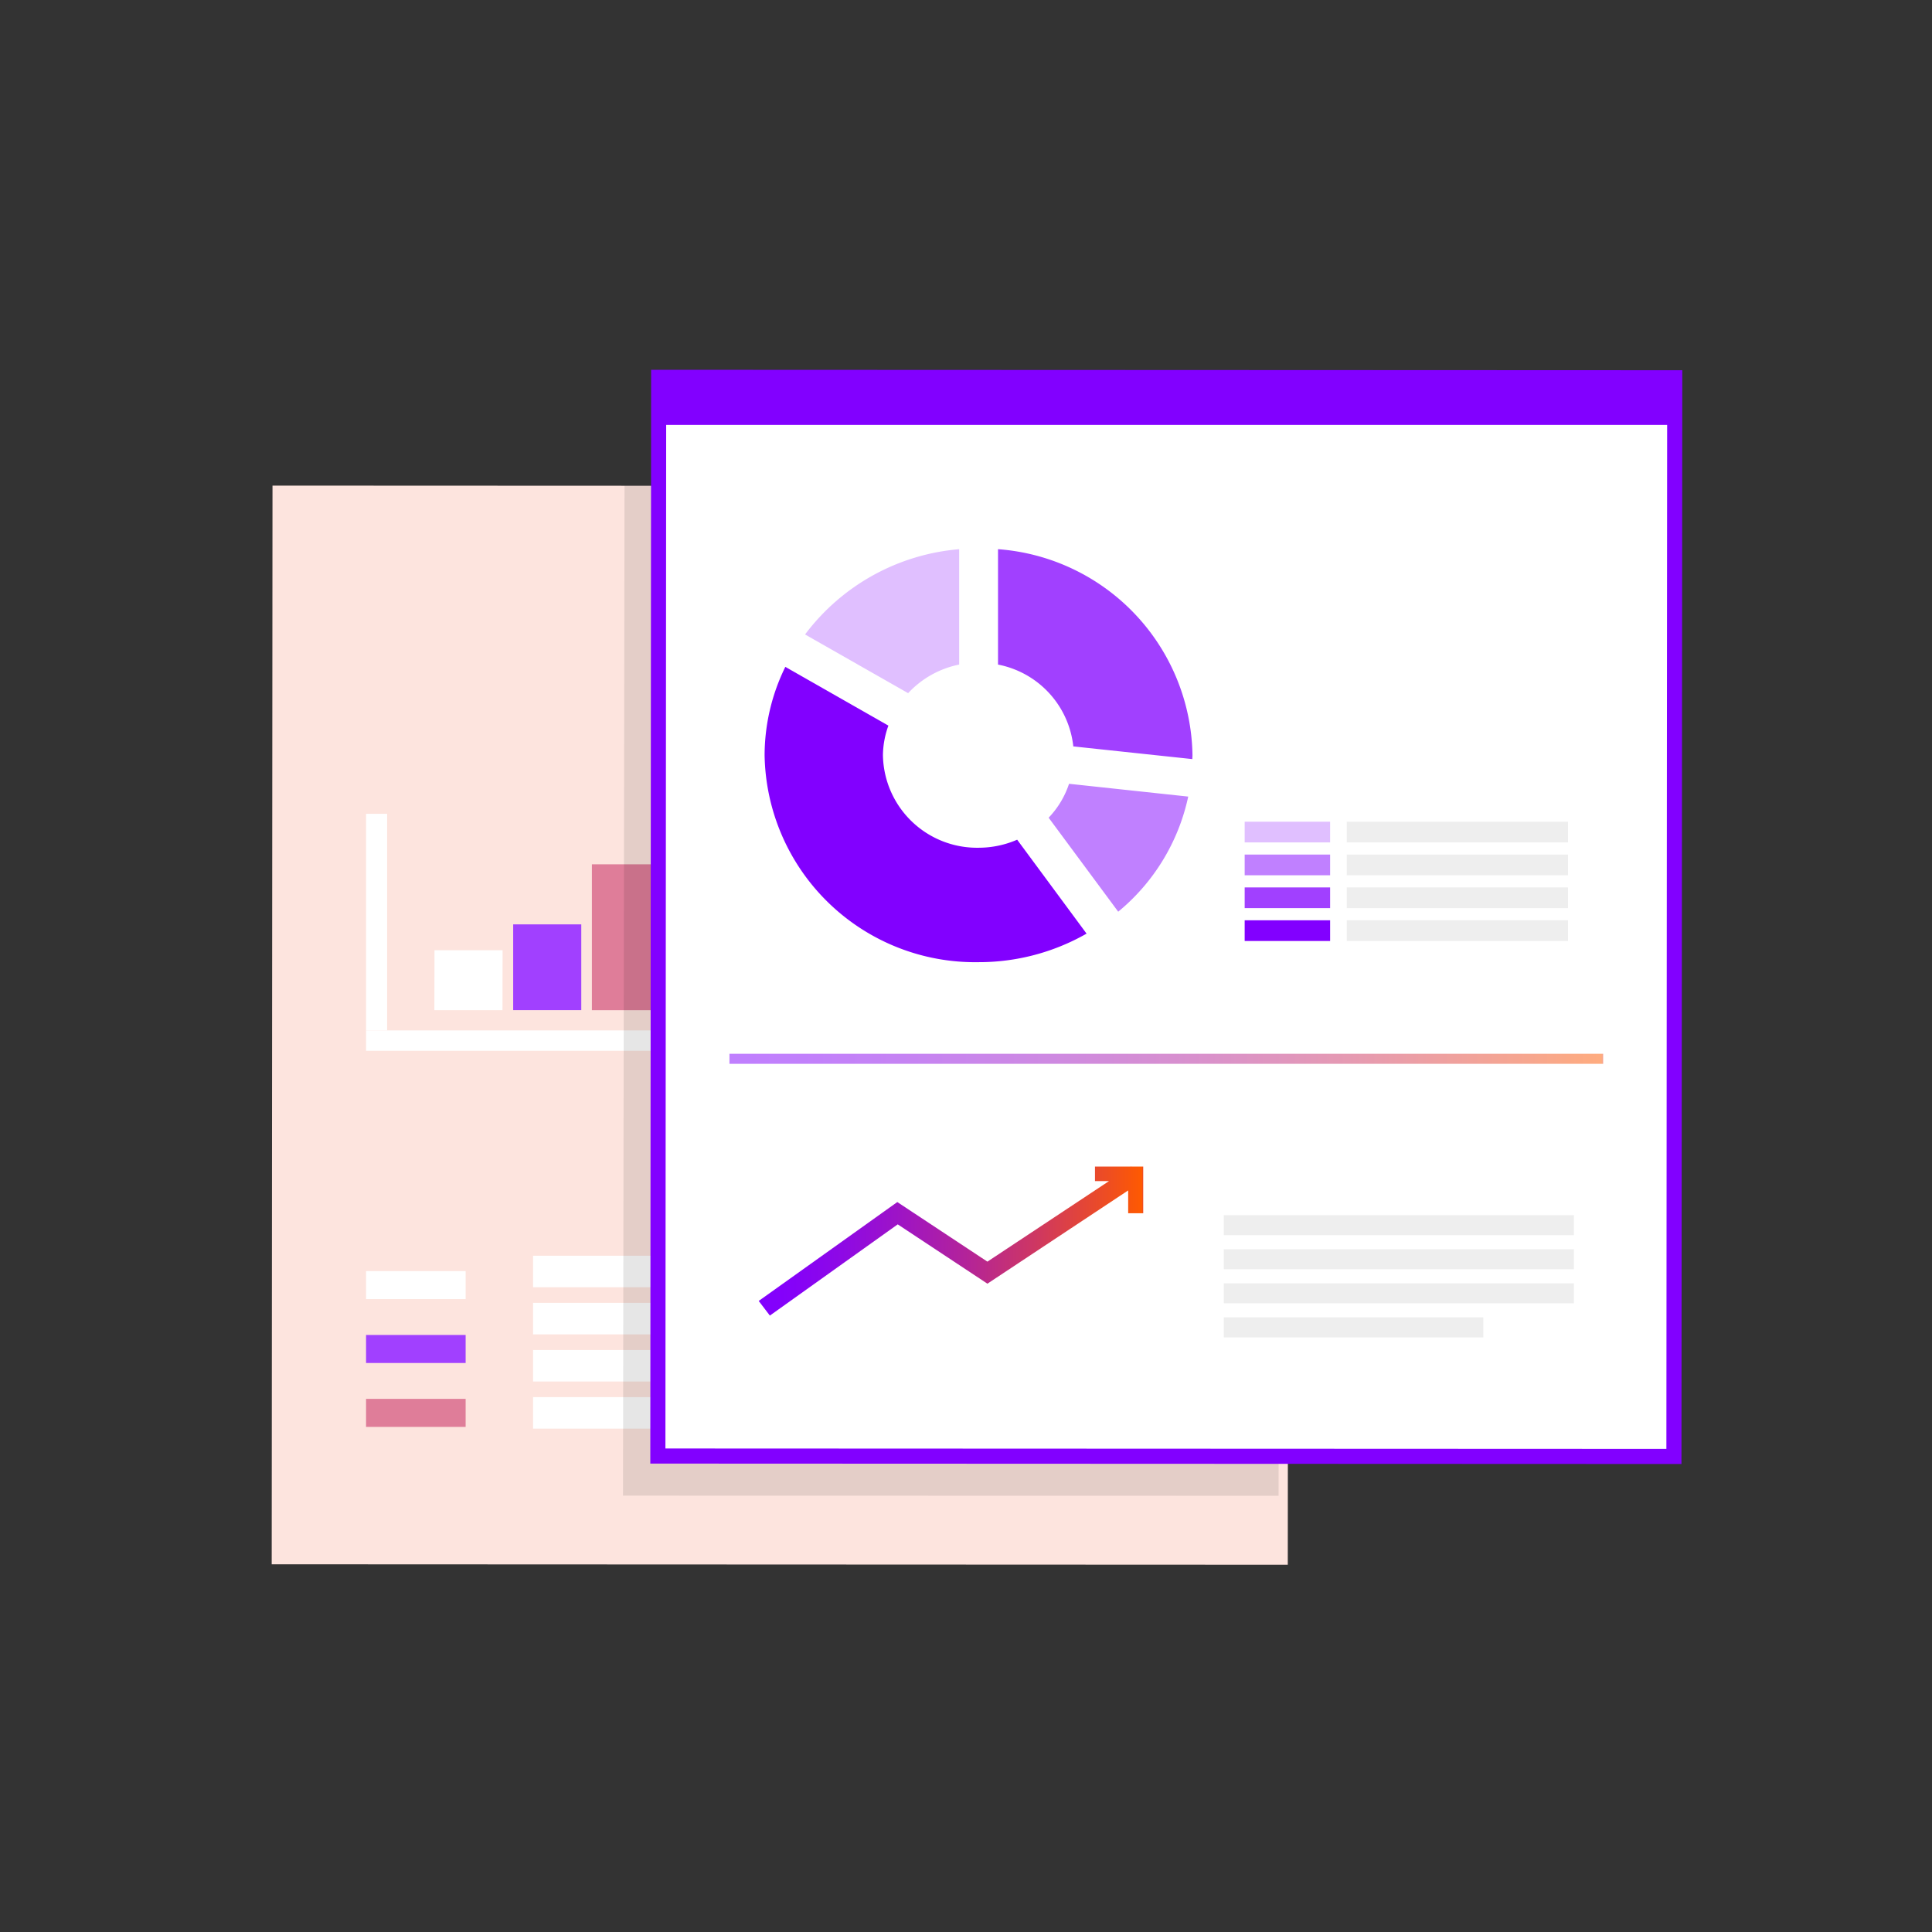 <svg xmlns="http://www.w3.org/2000/svg" xmlns:xlink="http://www.w3.org/1999/xlink" width="128" height="128" viewBox="0 0 128 128">
  <rect x="0" y="0" width="128" height="128" fill="#333333" stroke="none"/>
  <defs>
    <linearGradient id="linear-gradient" y1="0.5" x2="1" y2="0.5" gradientUnits="objectBoundingBox">
      <stop offset="0" stop-color="#8200ff"/>
      <stop offset="0.089" stop-color="#8502f8"/>
      <stop offset="0.216" stop-color="#8e09e5"/>
      <stop offset="0.367" stop-color="#9e14c5"/>
      <stop offset="0.537" stop-color="#b3239a"/>
      <stop offset="0.721" stop-color="#ce3762"/>
      <stop offset="0.915" stop-color="#ef4e1f"/>
      <stop offset="0.999" stop-color="#ff5a00"/>
      <stop offset="0.999" stop-color="#f8540d"/>
      <stop offset="0.999" stop-color="#f34f19"/>
      <stop offset="1" stop-color="#ef4c20"/>
      <stop offset="1" stop-color="#ef4c22"/>
    </linearGradient>
    <clipPath id="clip-Solution_3">
      <rect width="128" height="128"/>
    </clipPath>
  </defs>
  <g id="Solution_3" clip-path="url(#clip-Solution_3)">
    <g id="그룹_13616" data-name="그룹 13616" transform="translate(18 25)">
      <path id="패스_28735" data-name="패스 28735" d="M537.09,218.474l67.318.028-.053,71.466-67.318-.029Z" transform="translate(-537.036 -211.301)" fill="#fde4de" fill-rule="evenodd"/>
      <g id="그룹_13603" data-name="그룹 13603" transform="translate(6.252 58.196)">
        <rect id="사각형_6172" data-name="사각형 6172" width="6.598" height="1.857" transform="translate(0 1.016)" fill="#fff"/>
        <rect id="사각형_6173" data-name="사각형 6173" width="6.598" height="1.857" transform="translate(0 5.249)" fill="#a140ff"/>
        <rect id="사각형_6174" data-name="사각형 6174" width="6.598" height="1.857" transform="translate(0 9.482)" fill="#df7d99"/>
        <rect id="사각형_6175" data-name="사각형 6175" width="30.717" height="2.088" transform="translate(11.065 3.122)" fill="#fff"/>
        <rect id="사각형_6176" data-name="사각형 6176" width="30.717" height="2.087" transform="translate(11.065 9.368)" fill="#fff"/>
        <rect id="사각형_6177" data-name="사각형 6177" width="30.717" height="2.087" transform="translate(11.065 6.245)" fill="#fff"/>
        <rect id="사각형_6178" data-name="사각형 6178" width="30.717" height="2.087" transform="translate(11.065)" fill="#fff"/>
      </g>
      <g id="그룹_13604" data-name="그룹 13604" transform="translate(6.252 28.915)">
        <rect id="사각형_6179" data-name="사각형 6179" width="1.396" height="14.352" transform="translate(0.001)" fill="#fff"/>
        <rect id="사각형_6180" data-name="사각형 6180" width="41.782" height="1.351" transform="translate(0 14.352)" fill="#fff"/>
      </g>
      <g id="그룹_13605" data-name="그룹 13605" transform="translate(10.781 28.108)">
        <path id="패스_28736" data-name="패스 28736" d="M555.3,270.6l4.511,0-.008,3.97-4.512,0Z" transform="translate(-555.294 -260.754)" fill="#fff" fill-rule="evenodd"/>
        <rect id="사각형_6181" data-name="사각형 6181" width="4.511" height="5.681" transform="translate(5.219 8.134)" fill="#a140ff"/>
        <rect id="사각형_6182" data-name="사각형 6182" width="4.511" height="9.664" transform="translate(10.434 4.155)" fill="#df7d99"/>
        <rect id="사각형_6183" data-name="사각형 6183" width="4.511" height="8.323" transform="translate(15.651 5.498)" fill="#d0bbe3"/>
        <rect id="사각형_6184" data-name="사각형 6184" width="4.511" height="4.166" transform="translate(20.866 9.658)" fill="#dacce8"/>
        <rect id="사각형_6185" data-name="사각형 6185" width="4.511" height="5.737" transform="translate(25.949 8.082)" fill="#851994"/>
        <rect id="사각형_6186" data-name="사각형 6186" width="4.511" height="8.325" transform="translate(31.166 5.497)" fill="#f9efde"/>
        <rect id="사각형_6187" data-name="사각형 6187" width="4.511" height="13.824" transform="translate(36.381)" fill="#fff"/>
      </g>
      <g id="그룹_13612" data-name="그룹 13612" transform="translate(23.276 0)">
        <path id="패스_28737" data-name="패스 28737" d="M576.454,285.391l43.432.009.1-66.917-43.432-.008Z" transform="translate(-576.454 -211.301)" fill-rule="evenodd" opacity="0.1"/>
        <g id="그룹_13611" data-name="그룹 13611" transform="translate(2.309)">
          <path id="패스_28738" data-name="패스 28738" d="M580.418,206.327l67.317.028-.053,71.466-67.317-.028Z" transform="translate(-580.365 -206.327)" fill="#fff" stroke="#8200ff" stroke-miterlimit="10" stroke-width="1" fill-rule="evenodd"/>
          <rect id="사각형_6188" data-name="사각형 6188" width="67.318" height="3.151" transform="translate(0.026 0)" fill="#8200ff"/>
          <g id="그룹_13609" data-name="그룹 13609" transform="translate(7.072 11.386)">
            <g id="그룹_13606" data-name="그룹 13606">
              <path id="패스_28739" data-name="패스 28739" d="M625.561,251.929a5.954,5.954,0,0,1-1.352,2.247l4.61,6.227a13.562,13.562,0,0,0,4.638-7.626Z" transform="translate(-605.391 -236.387)" fill="#c080ff"/>
              <path id="패스_28740" data-name="패스 28740" d="M618.53,233.253a6.2,6.2,0,0,1,4.988,5.421l7.885.841c0-.086.011-.169.011-.258a13.9,13.9,0,0,0-12.884-13.649Z" transform="translate(-603.066 -225.609)" fill="#a140ff"/>
              <path id="패스_28741" data-name="패스 28741" d="M603.709,235.147a6.314,6.314,0,0,1,3.381-1.894v-7.644a14.253,14.253,0,0,0-10.21,5.649Z" transform="translate(-594.2 -225.609)" fill="#e0bfff"/>
              <path id="패스_28742" data-name="패스 28742" d="M609.074,250.261a6.426,6.426,0,0,1-2.559.533,6.236,6.236,0,0,1-6.334-6.13,5.883,5.883,0,0,1,.362-1.961l-6.829-3.892a13.31,13.31,0,0,0-1.373,5.854,13.945,13.945,0,0,0,14.174,13.71,14.386,14.386,0,0,0,7.157-1.891Z" transform="translate(-592.341 -231.015)" fill="#8200ff"/>
            </g>
            <g id="그룹_13607" data-name="그룹 13607" transform="translate(31.806 18.054)">
              <rect id="사각형_6189" data-name="사각형 6189" width="5.661" height="1.372" fill="#e0bfff"/>
              <rect id="사각형_6190" data-name="사각형 6190" width="5.661" height="1.372" transform="translate(0 2.177)" fill="#c080ff"/>
              <rect id="사각형_6191" data-name="사각형 6191" width="5.661" height="1.372" transform="translate(0 4.354)" fill="#a140ff"/>
              <rect id="사각형_6192" data-name="사각형 6192" width="5.661" height="1.372" transform="translate(0 6.531)" fill="#8200ff"/>
            </g>
            <g id="그룹_13608" data-name="그룹 13608" transform="translate(38.569 18.054)">
              <rect id="사각형_6193" data-name="사각형 6193" width="14.658" height="1.372" fill="#eee"/>
              <rect id="사각형_6194" data-name="사각형 6194" width="14.658" height="1.372" transform="translate(0 2.177)" fill="#eee"/>
              <rect id="사각형_6195" data-name="사각형 6195" width="14.658" height="1.372" transform="translate(0 4.354)" fill="#eee"/>
              <rect id="사각형_6196" data-name="사각형 6196" width="14.658" height="1.372" transform="translate(0 6.531)" fill="#eee"/>
            </g>
          </g>
          <rect id="사각형_6197" data-name="사각형 6197" width="57.885" height="0.665" transform="translate(4.743 44.816)" opacity="0.5" fill="url(#linear-gradient)"/>
          <g id="그룹_13610" data-name="그룹 13610" transform="translate(6.679 52.273)">
            <path id="패스_28743" data-name="패스 28743" d="M616.154,297.958h1v-3.091h-.78l-.011-.015-.023.015h-2.382v.964h.927l-8.054,5.335-5.969-3.948-9.183,6.552.74.97,8.471-6.044,5.942,3.93,9.325-6.178v1.509" transform="translate(-591.677 -294.852)" fill="url(#linear-gradient)"/>
            <rect id="사각형_6198" data-name="사각형 6198" width="23.197" height="1.326" transform="translate(30.815 3.235)" fill="#eee"/>
            <rect id="사각형_6199" data-name="사각형 6199" width="23.197" height="1.326" transform="translate(30.815 5.492)" fill="#eee"/>
            <rect id="사각형_6200" data-name="사각형 6200" width="23.197" height="1.326" transform="translate(30.815 7.749)" fill="#eee"/>
            <rect id="사각형_6201" data-name="사각형 6201" width="17.195" height="1.326" transform="translate(30.815 10.006)" fill="#eee"/>
          </g>
        </g>
      </g>
    </g>
  </g>
</svg>
